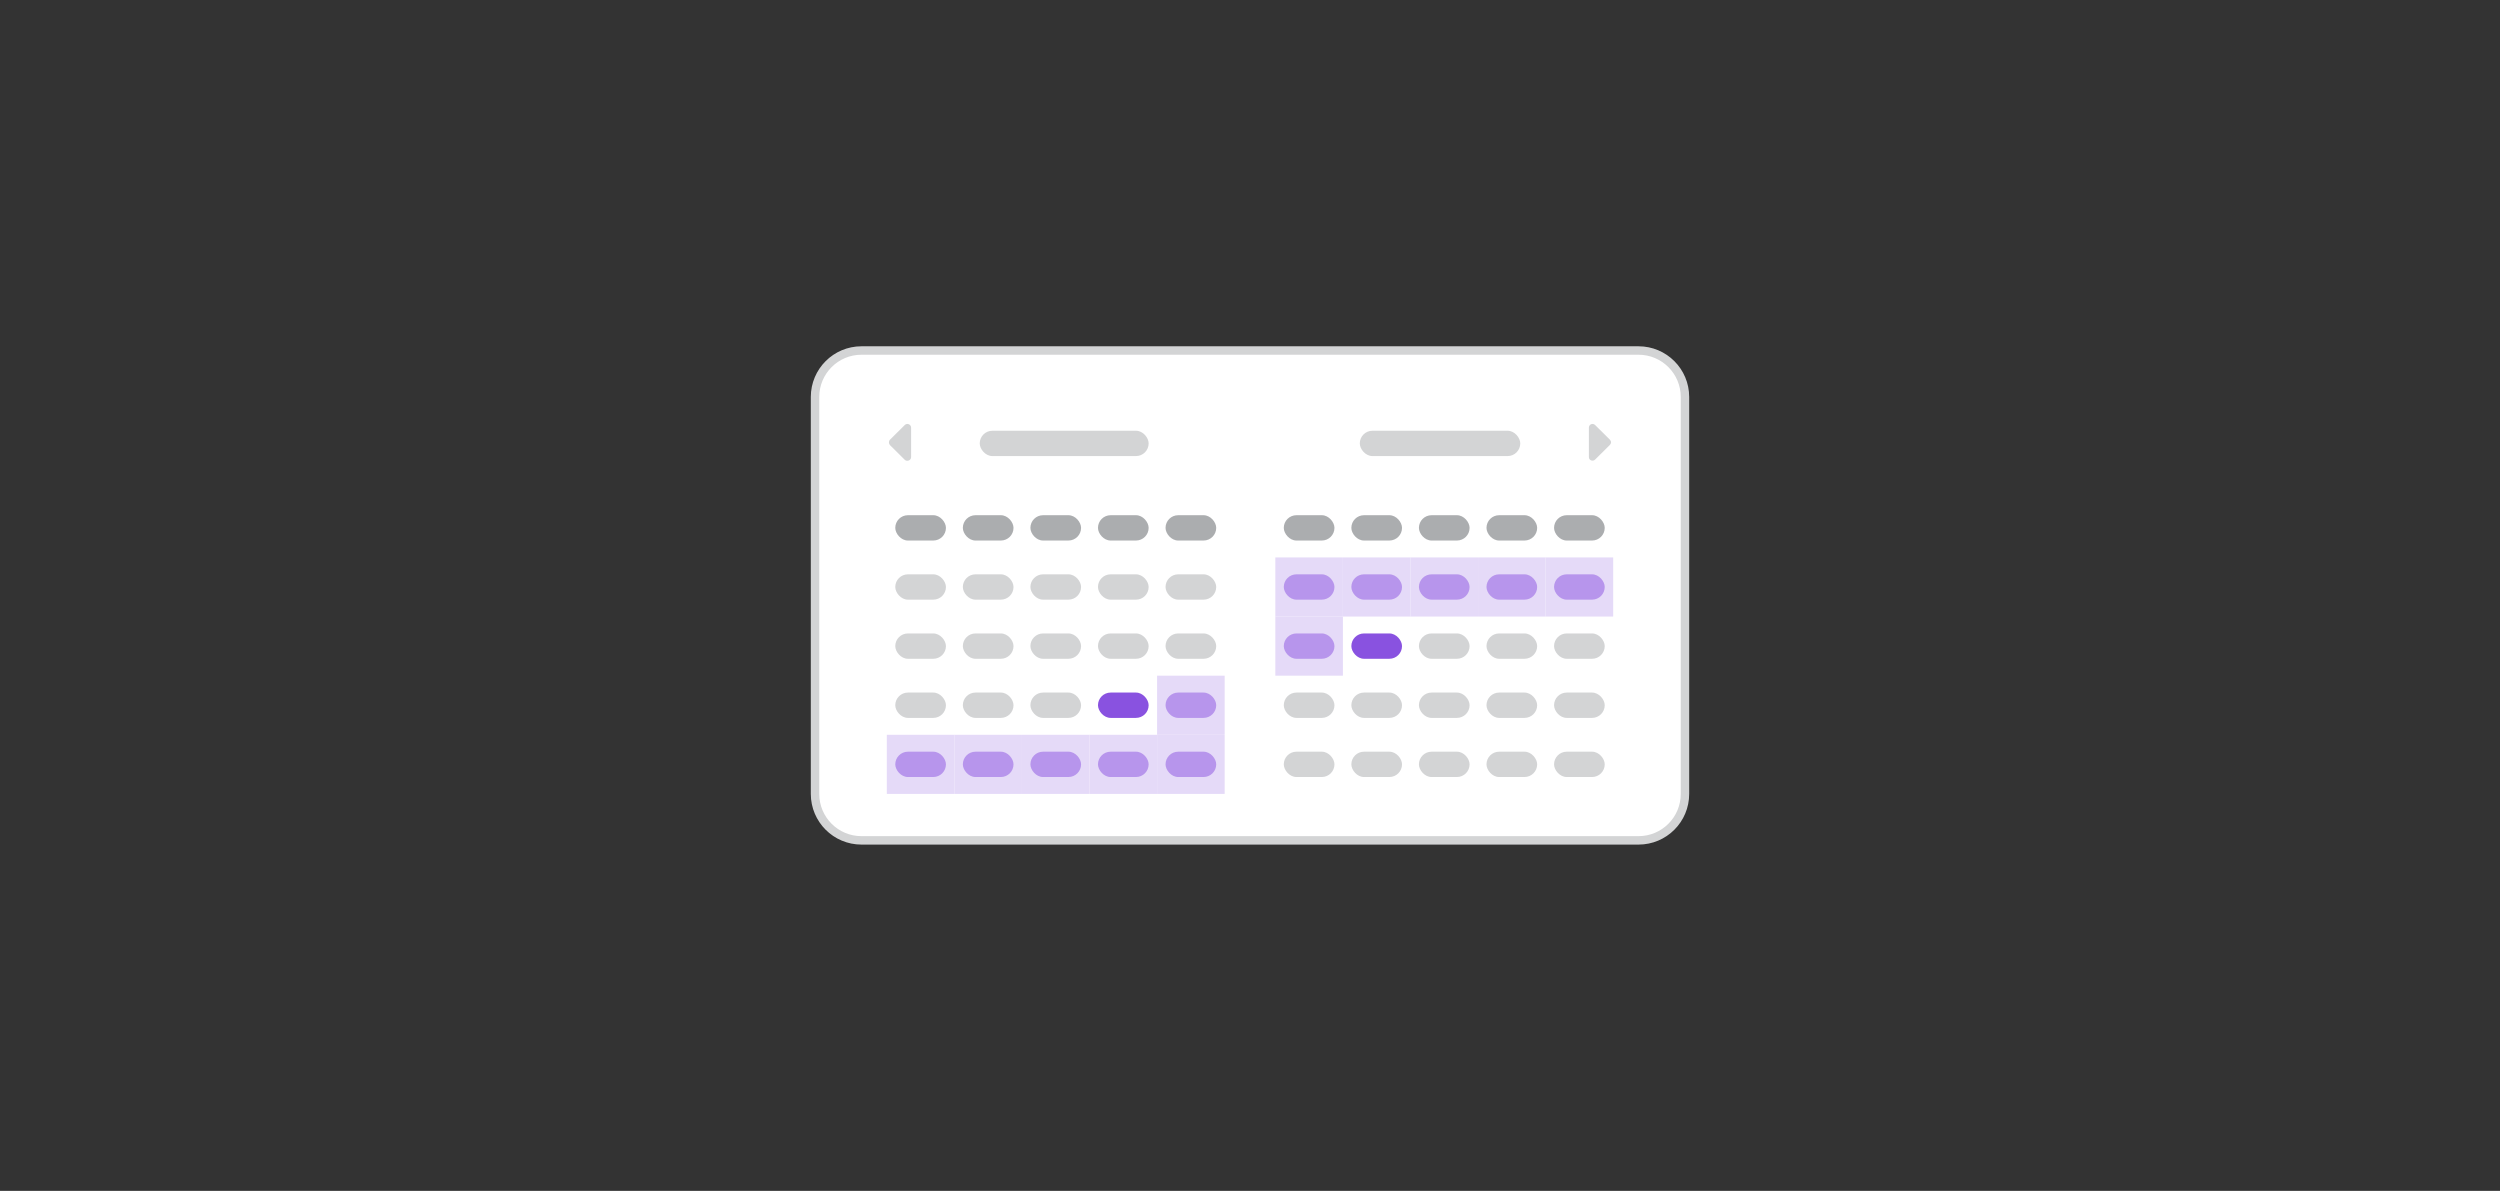 <svg width="296" height="141" viewBox="0 0 296 141" fill="none" xmlns="http://www.w3.org/2000/svg">
<rect x="0" y="0" width="296" height="141" fill="#333333" stroke="none"/>
<path d="M96.5 47C96.5 43.962 98.962 41.5 102 41.5H194C197.038 41.5 199.5 43.962 199.5 47V94C199.5 97.038 197.038 99.5 194 99.5H102C98.962 99.5 96.5 97.038 96.5 94V47Z" fill="white"/>
<path d="M96.5 47C96.5 43.962 98.962 41.5 102 41.5H194C197.038 41.5 199.5 43.962 199.5 47V94C199.5 97.038 197.038 99.5 194 99.5H102C98.962 99.5 96.5 97.038 96.5 94V47Z" stroke="#D3D4D5"/>
<path d="M107.123 54.44L105.373 52.703C105.291 52.607 105.25 52.498 105.25 52.375C105.25 52.238 105.291 52.143 105.373 52.06L107.123 50.324C107.246 50.201 107.438 50.16 107.602 50.228C107.766 50.297 107.875 50.461 107.875 50.625V54.125C107.875 54.303 107.766 54.453 107.602 54.522C107.438 54.59 107.246 54.562 107.123 54.44Z" fill="#D3D4D5"/>
<rect x="116" y="51" width="20" height="3" rx="1.5" fill="#D3D4D5"/>
<rect x="161" y="51" width="19" height="3" rx="1.5" fill="#D3D4D5"/>
<path d="M188.863 50.324L190.613 52.06C190.695 52.156 190.75 52.266 190.75 52.375C190.75 52.471 190.695 52.594 190.613 52.676L188.863 54.412C188.74 54.535 188.549 54.576 188.385 54.508C188.221 54.44 188.125 54.303 188.125 54.125V50.625C188.125 50.461 188.221 50.297 188.385 50.228C188.549 50.16 188.74 50.201 188.863 50.324Z" fill="#D3D4D5"/>
<rect x="106" y="61" width="6" height="3" rx="1.5" fill="#ABADAF"/>
<rect x="114" y="61" width="6" height="3" rx="1.5" fill="#ABADAF"/>
<rect x="122" y="61" width="6" height="3" rx="1.5" fill="#ABADAF"/>
<rect x="130" y="61" width="6" height="3" rx="1.5" fill="#ABADAF"/>
<rect x="138" y="61" width="6" height="3" rx="1.5" fill="#ABADAF"/>
<rect x="106" y="68" width="6" height="3" rx="1.5" fill="#D3D4D5"/>
<rect x="114" y="68" width="6" height="3" rx="1.5" fill="#D3D4D5"/>
<rect x="122" y="68" width="6" height="3" rx="1.5" fill="#D3D4D5"/>
<rect x="130" y="68" width="6" height="3" rx="1.5" fill="#D3D4D5"/>
<rect x="138" y="68" width="6" height="3" rx="1.5" fill="#D3D4D5"/>
<rect x="106" y="75" width="6" height="3" rx="1.5" fill="#D3D4D5"/>
<rect x="114" y="75" width="6" height="3" rx="1.5" fill="#D3D4D5"/>
<rect x="122" y="75" width="6" height="3" rx="1.5" fill="#D3D4D5"/>
<rect x="130" y="75" width="6" height="3" rx="1.5" fill="#D3D4D5"/>
<rect x="138" y="75" width="6" height="3" rx="1.5" fill="#D3D4D5"/>
<rect x="106" y="82" width="6" height="3" rx="1.5" fill="#D3D4D5"/>
<rect x="114" y="82" width="6" height="3" rx="1.5" fill="#D3D4D5"/>
<rect x="122" y="82" width="6" height="3" rx="1.5" fill="#D3D4D5"/>
<rect x="130" y="82" width="6" height="3" rx="1.5" fill="#8952E0"/>
<rect width="8" height="7" transform="translate(137 80)" fill="#E5DAF8"/>
<rect x="138" y="82" width="6" height="3" rx="1.5" fill="#B795EC"/>
<rect width="8" height="7" transform="translate(105 87)" fill="#E5DAF8"/>
<rect x="106" y="89" width="6" height="3" rx="1.5" fill="#B795EC"/>
<rect width="8" height="7" transform="translate(113 87)" fill="#E5DAF8"/>
<rect x="114" y="89" width="6" height="3" rx="1.5" fill="#B795EC"/>
<rect width="8" height="7" transform="translate(121 87)" fill="#E5DAF8"/>
<rect x="122" y="89" width="6" height="3" rx="1.5" fill="#B795EC"/>
<rect width="8" height="7" transform="translate(129 87)" fill="#E5DAF8"/>
<rect x="130" y="89" width="6" height="3" rx="1.5" fill="#B795EC"/>
<rect width="8" height="7" transform="translate(137 87)" fill="#E5DAF8"/>
<rect x="138" y="89" width="6" height="3" rx="1.5" fill="#B795EC"/>
<rect x="152" y="61" width="6" height="3" rx="1.5" fill="#ABADAF"/>
<rect x="160" y="61" width="6" height="3" rx="1.5" fill="#ABADAF"/>
<rect x="168" y="61" width="6" height="3" rx="1.5" fill="#ABADAF"/>
<rect x="176" y="61" width="6" height="3" rx="1.5" fill="#ABADAF"/>
<rect x="184" y="61" width="6" height="3" rx="1.5" fill="#ABADAF"/>
<rect width="8" height="7" transform="translate(151 66)" fill="#E5DAF8"/>
<rect x="152" y="68" width="6" height="3" rx="1.5" fill="#B795EC"/>
<rect width="8" height="7" transform="translate(159 66)" fill="#E5DAF8"/>
<rect x="160" y="68" width="6" height="3" rx="1.5" fill="#B795EC"/>
<rect width="8" height="7" transform="translate(167 66)" fill="#E5DAF8"/>
<rect x="168" y="68" width="6" height="3" rx="1.5" fill="#B795EC"/>
<rect width="8" height="7" transform="translate(175 66)" fill="#E5DAF8"/>
<rect x="176" y="68" width="6" height="3" rx="1.5" fill="#B795EC"/>
<rect width="8" height="7" transform="translate(183 66)" fill="#E5DAF8"/>
<rect x="184" y="68" width="6" height="3" rx="1.5" fill="#B795EC"/>
<rect width="8" height="7" transform="translate(151 73)" fill="#E5DAF8"/>
<rect x="152" y="75" width="6" height="3" rx="1.5" fill="#B795EC"/>
<rect x="160" y="75" width="6" height="3" rx="1.5" fill="#8952E0"/>
<rect x="168" y="75" width="6" height="3" rx="1.5" fill="#D3D4D5"/>
<rect x="176" y="75" width="6" height="3" rx="1.5" fill="#D3D4D5"/>
<rect x="184" y="75" width="6" height="3" rx="1.5" fill="#D3D4D5"/>
<rect x="152" y="82" width="6" height="3" rx="1.5" fill="#D3D4D5"/>
<rect x="160" y="82" width="6" height="3" rx="1.5" fill="#D3D4D5"/>
<rect x="168" y="82" width="6" height="3" rx="1.5" fill="#D3D4D5"/>
<rect x="176" y="82" width="6" height="3" rx="1.5" fill="#D3D4D5"/>
<rect x="184" y="82" width="6" height="3" rx="1.5" fill="#D3D4D5"/>
<rect x="152" y="89" width="6" height="3" rx="1.5" fill="#D3D4D5"/>
<rect x="160" y="89" width="6" height="3" rx="1.5" fill="#D3D4D5"/>
<rect x="168" y="89" width="6" height="3" rx="1.5" fill="#D3D4D5"/>
<rect x="176" y="89" width="6" height="3" rx="1.5" fill="#D3D4D5"/>
<rect x="184" y="89" width="6" height="3" rx="1.5" fill="#D3D4D5"/>
</svg>
